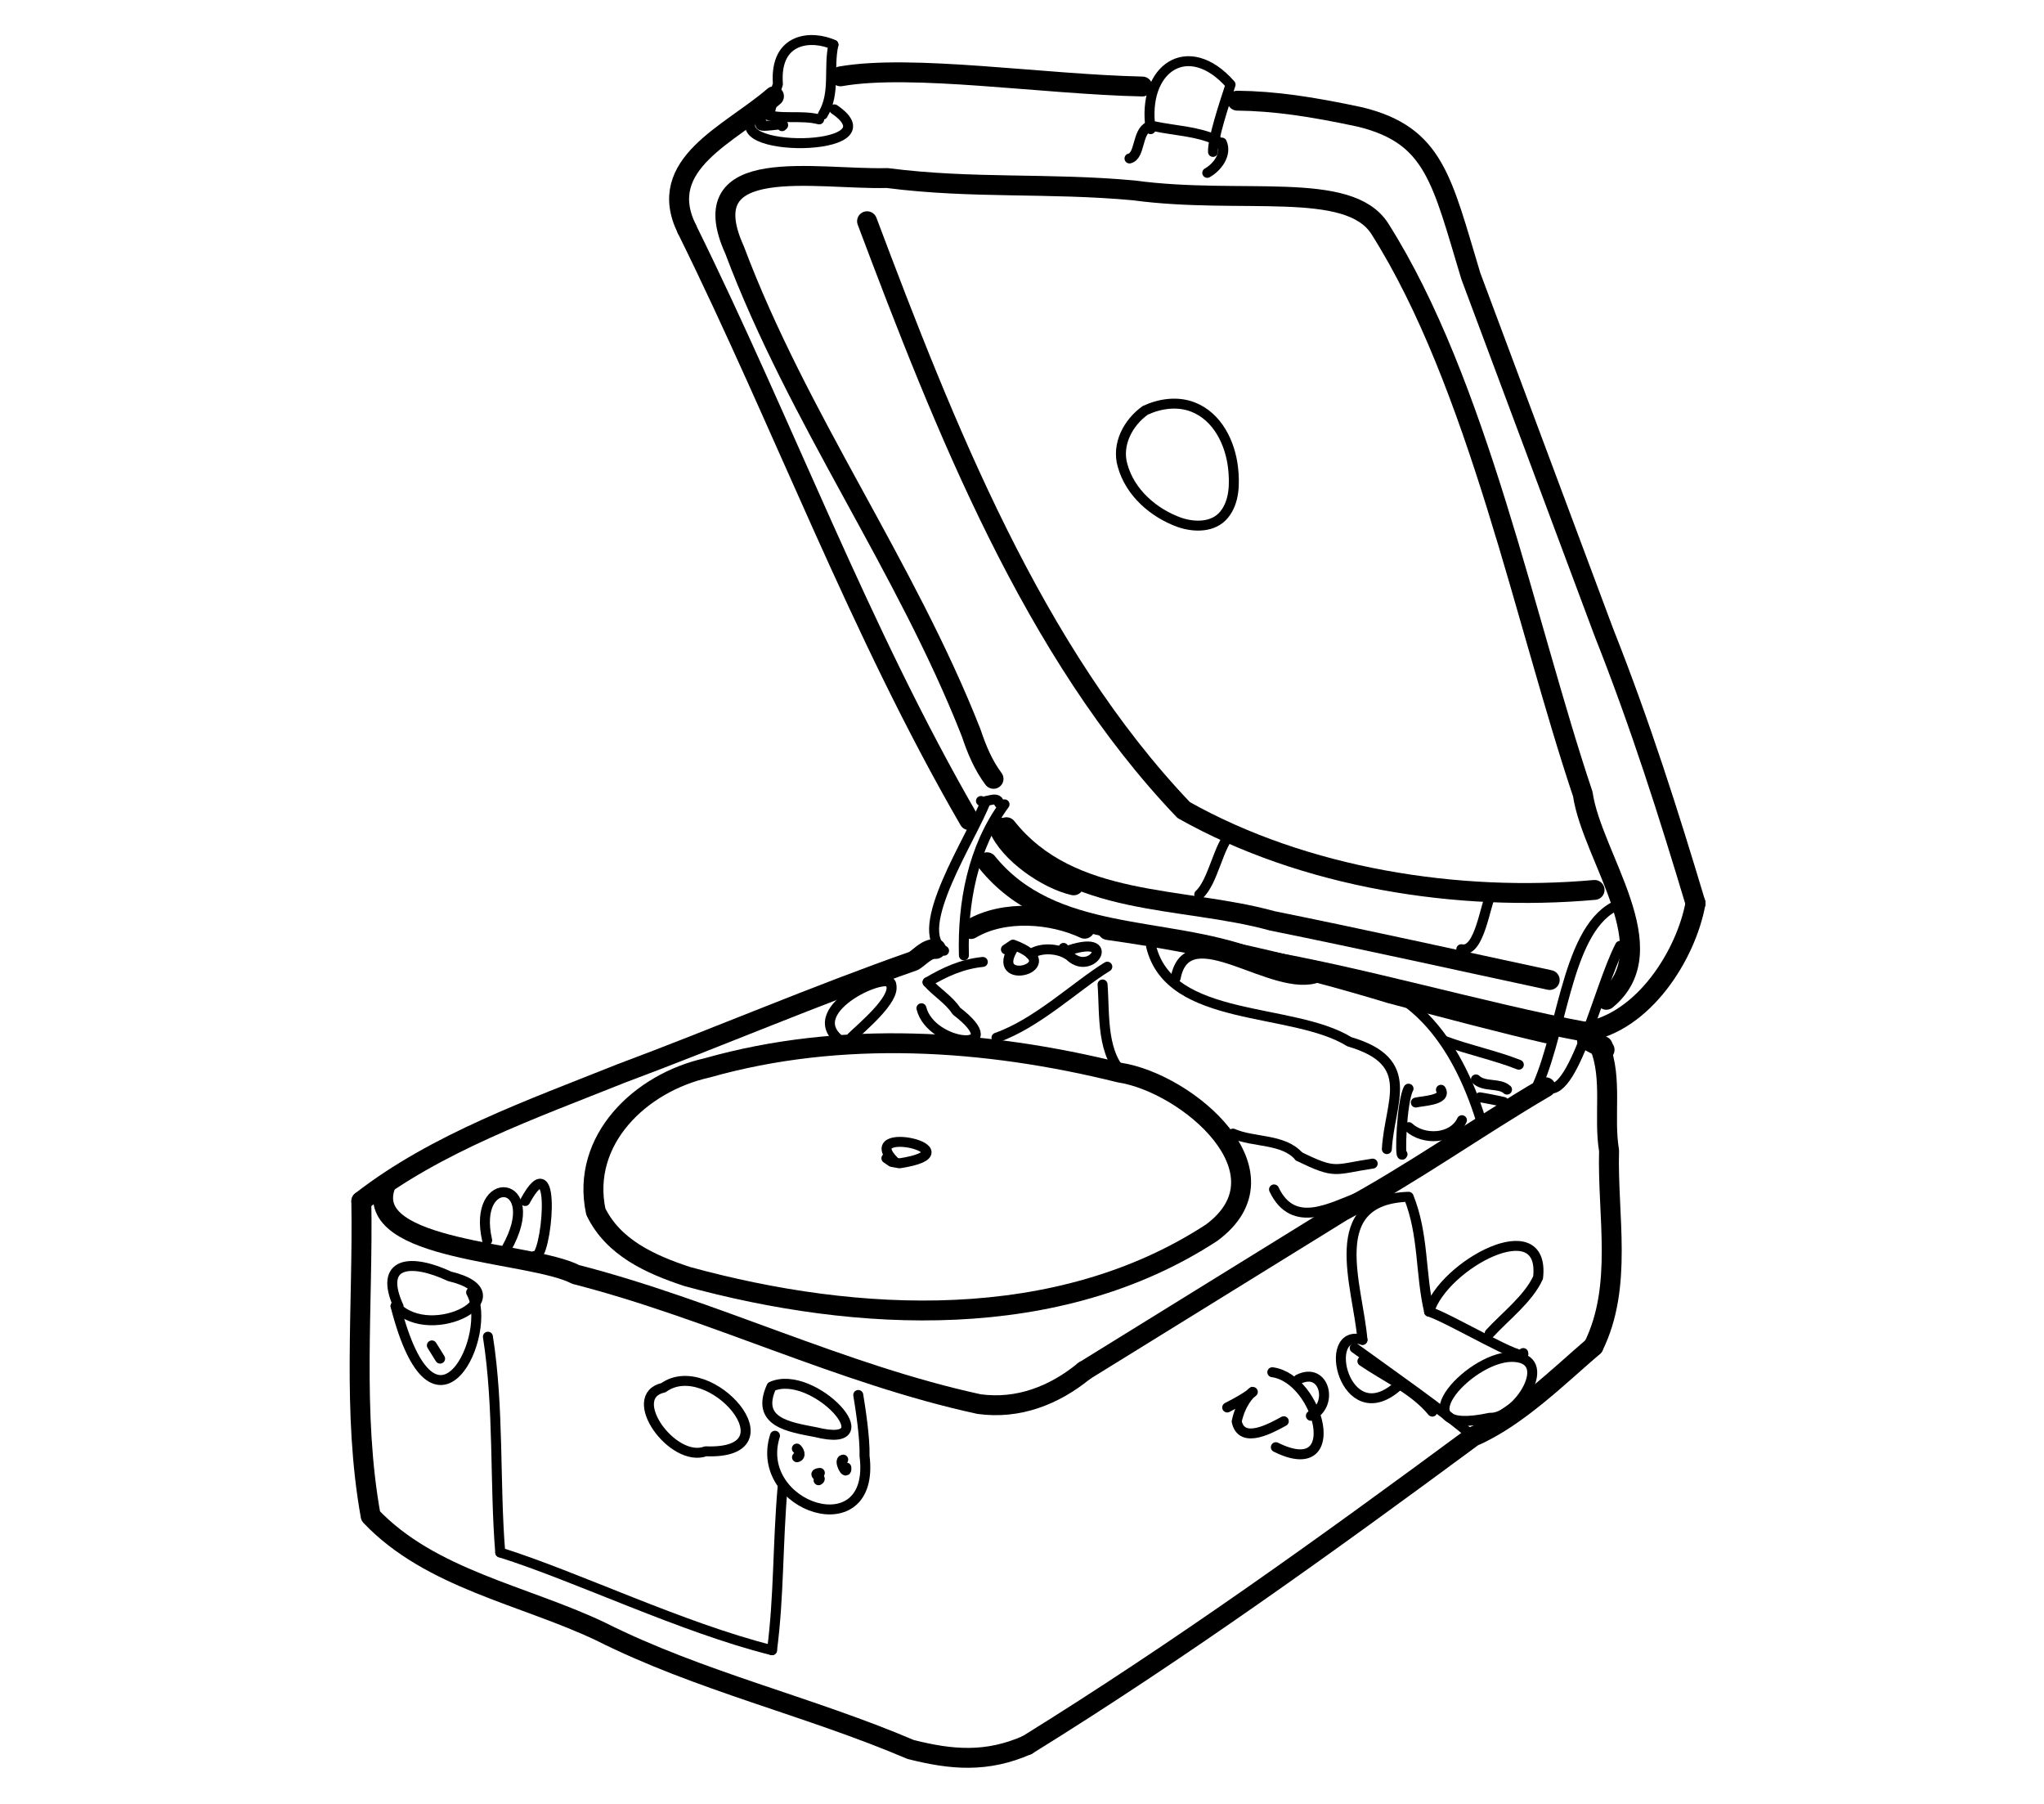 <?xml version="1.0" encoding="UTF-8" standalone="no"?>
<!-- Created by Ashley Blewer - This work is licensed under a Creative Commons Attribution 4.0 International License -->

<svg
   width="544"
   height="480"
   viewBox="0 0 143.933 127"
   version="1.1"
   id="svg2490"
   inkscape:version="1.2.2 (1:1.2.2+202212051552+b0a8486541)"
   sodipodi:docname="1948-microgroove-disc-3.svg"
   xmlns:inkscape="http://www.inkscape.org/namespaces/inkscape"
   xmlns:sodipodi="http://sodipodi.sourceforge.net/DTD/sodipodi-0.dtd"
   xmlns="http://www.w3.org/2000/svg"
   xmlns:svg="http://www.w3.org/2000/svg">
  <sodipodi:namedview
     id="namedview2492"
     pagecolor="#ffffff"
     bordercolor="#666666"
     borderopacity="1.0"
     inkscape:pageshadow="2"
     inkscape:pageopacity="0.0"
     inkscape:pagecheckerboard="0"
     inkscape:document-units="mm"
     showgrid="false"
     units="px"
     inkscape:zoom="0.90583674"
     inkscape:cx="53.541657"
     inkscape:cy="253.35691"
     inkscape:window-width="1846"
     inkscape:window-height="1136"
     inkscape:window-x="0"
     inkscape:window-y="0"
     inkscape:window-maximized="1"
     inkscape:current-layer="g4731"
     inkscape:showpageshadow="2"
     inkscape:deskcolor="#d1d1d1" />
  <defs
     id="defs2487" />
  <g
     inkscape:label="Layer 1"
     inkscape:groupmode="layer"
     id="layer1">
    <g
       id="g4731"
       transform="matrix(0.33,0,0,0.329,-241.789,1.731)"
       style="stroke-width:2.687">
      <g
         id="g104528"
         transform="matrix(1,0,0,-1,0,792)"
         style="stroke-width:2.687">
        <g
           id="g104530"
           style="stroke-width:2.687" />
      </g>
      <g
         id="g104996"
         transform="matrix(1,0,0,-1,0,792)"
         style="stroke-width:2.687">
        <g
           id="g104998"
           style="stroke-width:2.687" />
      </g>
      <g
         id="g4382"
         transform="matrix(1.513,0,0,1.511,680.576,-723.69)"
         style="stroke-width:2.219">
        <g
           id="g964"
           transform="matrix(1,0,0,-1,0,792)"
           style="stroke-width:2.219">
          <g
             id="g966"
             style="stroke-width:2.219">
            <path
               d="m 85.407,146.424 c 0.257,-14.875 -1.325,-29.841 1.319,-44.592 8.424,-8.917 21.589,-11.183 32.388,-16.334 14.002,-7.074 29.404,-10.573 43.768,-16.729 5.794,-1.471 10.713,-1.891 16.425,0.626"
               style="fill:none;stroke:#000000;stroke-width:2.815;stroke-linecap:round;stroke-linejoin:round;stroke-miterlimit:10;stroke-dasharray:none;stroke-opacity:1"
               id="path968"
               sodipodi:nodetypes="ccccc" />
          </g>
        </g>
        <g
           id="g970"
           transform="matrix(1,0,0,-1,0,792)"
           style="stroke-width:2.219">
          <g
             id="g972"
             style="stroke-width:2.219">
            <path
               d="m 179.306,69.396 c 21.682,13.496 42.404,28.484 62.892,43.685 6.167,2.646 12.199,8.669 16.977,12.766"
               style="fill:none;stroke:#000000;stroke-width:2.815;stroke-linecap:round;stroke-linejoin:round;stroke-miterlimit:10;stroke-dasharray:none;stroke-opacity:1"
               id="path974"
               sodipodi:nodetypes="ccc" />
          </g>
        </g>
        <g
           id="g976"
           transform="matrix(1,0,0,-1,0,792)"
           style="stroke-width:2.219">
          <g
             id="g978"
             style="stroke-width:2.219">
            <path
               d="m 259.176,125.847 c 4.205,8.54 1.946,18.571 2.206,27.719 -0.806,4.871 0.526,10.167 -1.32,14.8"
               style="fill:none;stroke:#000000;stroke-width:2.815;stroke-linecap:round;stroke-linejoin:round;stroke-miterlimit:10;stroke-dasharray:none;stroke-opacity:1"
               id="path980" />
          </g>
        </g>
        <g
           id="g982"
           transform="matrix(1,0,0,-1,0,792)"
           style="stroke-width:2.219">
          <g
             id="g984"
             style="stroke-width:2.219">
            <path
               d="m 258.274,169.211 c 0.447,-0.163 2.094,-1.062 2.471,-1.347"
               style="fill:none;stroke:#000000;stroke-width:2.815;stroke-linecap:round;stroke-linejoin:round;stroke-miterlimit:10;stroke-dasharray:none;stroke-opacity:1"
               id="path986" />
          </g>
        </g>
        <g
           id="g988"
           transform="matrix(1,0,0,-1,0,792)"
           style="stroke-width:2.219">
          <g
             id="g990"
             style="stroke-width:2.219">
            <path
               d="m 171.375,184.965 c 4.72,2.802 11.522,2.179 16.039,0.043"
               style="fill:none;stroke:#000000;stroke-width:2.815;stroke-linecap:round;stroke-linejoin:round;stroke-miterlimit:10;stroke-dasharray:none;stroke-opacity:1"
               id="path992" />
          </g>
        </g>
        <g
           id="g994"
           transform="matrix(1,0,0,-1,0,792)"
           style="stroke-width:2.219">
          <g
             id="g996"
             style="stroke-width:2.219">
            <path
               d="m 85.407,146.424 c 10.556,8.249 24.097,13.042 36.62,18.078 13.821,5.182 27.361,11.041 41.29,15.949 0.953,0.607 1.848,1.764 3.123,1.695"
               style="fill:none;stroke:#000000;stroke-width:2.815;stroke-linecap:round;stroke-linejoin:round;stroke-miterlimit:10;stroke-dasharray:none;stroke-opacity:1"
               id="path998" />
          </g>
        </g>
        <g
           id="g1000"
           transform="matrix(1,0,0,-1,0,792)"
           style="stroke-width:2.219">
          <g
             id="g1002"
             style="stroke-width:2.219">
            <path
               d="m 190.685,184.825 c 13.531,-1.913 26.823,-4.996 39.853,-8.985 6.983,-1.868 16.885,-4.474 22.104,-5.656"
               style="fill:none;stroke:#000000;stroke-width:2.815;stroke-linecap:round;stroke-linejoin:round;stroke-miterlimit:10;stroke-dasharray:none;stroke-opacity:1"
               id="path1004" />
          </g>
        </g>
        <g
           id="g1006"
           transform="matrix(1,0,0,-1,0,792)"
           style="stroke-width:2.219">
          <g
             id="g1008"
             style="stroke-width:2.219">
            <path
               d="m 259.707,168.918 c 0.115,-0.114 0.634,-0.459 0.779,-0.518"
               style="fill:none;stroke:#000000;stroke-width:2.815;stroke-linecap:round;stroke-linejoin:round;stroke-miterlimit:10;stroke-dasharray:none;stroke-opacity:1"
               id="path1010" />
          </g>
        </g>
        <g
           id="g1012"
           transform="matrix(1,0,0,-1,0,792)"
           style="stroke-width:2.219">
          <g
             id="g1014"
             style="stroke-width:2.219">
            <path
               d="m 258.02,170.405 c 8.215,1.298 14.23,10.892 15.553,18.213"
               style="fill:none;stroke:#000000;stroke-width:2.815;stroke-linecap:round;stroke-linejoin:round;stroke-miterlimit:10;stroke-dasharray:none;stroke-opacity:1"
               id="path1016" />
          </g>
        </g>
        <g
           id="g1018"
           transform="matrix(1,0,0,-1,0,792)"
           style="stroke-width:2.219">
          <g
             id="g1020"
             style="stroke-width:2.219">
            <path
               d="m 273.573,188.618 c -3.779,12.648 -7.776,25.325 -12.922,38.357 l -18.77,50.473 c -4.113,13.674 -5.139,19.901 -15.54,22.501 -6.949,1.494 -12.131,2.27 -17.394,2.327"
               style="fill:none;stroke:#000000;stroke-width:2.815;stroke-linecap:round;stroke-linejoin:round;stroke-miterlimit:10;stroke-dasharray:none;stroke-opacity:1"
               id="path1022"
               sodipodi:nodetypes="ccccc" />
          </g>
        </g>
        <g
           id="g1024"
           transform="matrix(1,0,0,-1,0,792)"
           style="stroke-width:2.219">
          <g
             id="g1026"
             style="stroke-width:2.219">
            <path
               d="m 195.561,304.283 c -14.054,0.305 -32.513,3.215 -42.568,1.44"
               style="fill:none;stroke:#000000;stroke-width:2.815;stroke-linecap:round;stroke-linejoin:round;stroke-miterlimit:10;stroke-dasharray:none;stroke-opacity:1"
               id="path1028"
               sodipodi:nodetypes="cc" />
          </g>
        </g>
        <g
           id="g1030"
           transform="matrix(1,0,0,-1,0,792)"
           style="stroke-width:2.219">
          <g
             id="g1032"
             style="stroke-width:2.219">
            <path
               d="m 143.599,302.906 c -6.246,-5.416 -16.802,-9.57 -12.28,-18.807"
               style="fill:none;stroke:#000000;stroke-width:2.815;stroke-linecap:round;stroke-linejoin:round;stroke-miterlimit:10;stroke-dasharray:none;stroke-opacity:1"
               id="path1034"
               sodipodi:nodetypes="cc" />
          </g>
        </g>
        <g
           id="g1036"
           transform="matrix(1,0,0,-1,0,792)"
           style="stroke-width:2.219">
          <g
             id="g1038"
             style="stroke-width:2.219">
            <path
               d="m 131.319,284.099 c 13.64,-27.733 24.344,-56.897 39.817,-83.722"
               style="fill:none;stroke:#000000;stroke-width:2.815;stroke-linecap:round;stroke-linejoin:round;stroke-miterlimit:10;stroke-dasharray:none;stroke-opacity:1"
               id="path1040"
               sodipodi:nodetypes="ccc" />
          </g>
        </g>
        <g
           id="g1042"
           transform="matrix(1,0,0,-1,0,792)"
           style="stroke-width:2.219">
          <g
             id="g1044"
             style="stroke-width:2.219">
            <path
               d="m 173.653,194.421 c 9.16,-11.389 25.088,-8.876 37.597,-13.645 14.272,-2.324 32.534,-7.713 46.771,-10.371"
               style="fill:none;stroke:#000000;stroke-width:2.815;stroke-linecap:round;stroke-linejoin:round;stroke-miterlimit:10;stroke-dasharray:none;stroke-opacity:1"
               id="path1046"
               sodipodi:nodetypes="ccc" />
          </g>
        </g>
        <g
           id="g1048"
           transform="matrix(1,0,0,-1,0,792)"
           style="stroke-width:2.219">
          <g
             id="g1050"
             style="stroke-width:2.219">
            <path
               d="m 176.391,199.385 c 9.064,-11.461 24.755,-9.72 37.485,-13.263 13.075,-2.652 26.104,-5.576 39.132,-8.378"
               style="fill:none;stroke:#000000;stroke-width:2.815;stroke-linecap:round;stroke-linejoin:round;stroke-miterlimit:10;stroke-dasharray:none;stroke-opacity:1"
               id="path1052" />
          </g>
        </g>
        <g
           id="g1054"
           transform="matrix(1,0,0,-1,0,792)"
           style="stroke-width:2.219">
          <g
             id="g1056"
             style="stroke-width:2.219">
            <path
               d="m 260.997,174.941 c 8.631,7.129 -2.016,20.178 -3.319,29.129 -8.1,24.229 -14.811,58.188 -28.631,80.077 -4.397,6.903 -19.494,3.359 -34.697,5.425 -12.249,1.124 -22.623,0.185 -34.779,1.749 -10.084,-0.271 -27.744,3.588 -21.527,-10.179 8.927,-23.872 24.125,-44.735 33.378,-68.412 0.763,-2.291 1.69,-4.549 3.144,-6.498"
               style="fill:none;stroke:#000000;stroke-width:2.815;stroke-linecap:round;stroke-linejoin:round;stroke-miterlimit:10;stroke-dasharray:none;stroke-opacity:1"
               id="path1058"
               sodipodi:nodetypes="cccccccc" />
          </g>
        </g>
        <g
           id="g1060"
           transform="matrix(1,0,0,-1,0,792)"
           style="stroke-width:2.219">
          <g
             id="g1062"
             style="stroke-width:2.219">
            <path
               d="m 175.258,199.403 c 1.52,-3.741 6.903,-7.401 10.608,-8.253"
               style="fill:none;stroke:#000000;stroke-width:2.815;stroke-linecap:round;stroke-linejoin:round;stroke-miterlimit:10;stroke-dasharray:none;stroke-opacity:1"
               id="path1064" />
          </g>
        </g>
        <g
           id="g1066"
           transform="matrix(1,0,0,-1,0,792)"
           style="stroke-width:2.219">
          <g
             id="g1068"
             style="stroke-width:2.219">
            <path
               d="m 88.766,148.517 c -3.175,-9.31 20.535,-9.164 26.874,-12.474 19.31,-4.98 37.389,-14.103 56.879,-18.358 5.55,-0.767 10.622,1.238 14.832,4.7"
               style="fill:none;stroke:#000000;stroke-width:2.815;stroke-linecap:round;stroke-linejoin:round;stroke-miterlimit:10;stroke-dasharray:none;stroke-opacity:1"
               id="path1070"
               sodipodi:nodetypes="cccc" />
          </g>
        </g>
        <g
           id="g1072"
           transform="matrix(1,0,0,-1,0,792)"
           style="stroke-width:2.219">
          <g
             id="g1074"
             style="stroke-width:2.219">
            <path
               d="m 187.351,122.385 36.38,22.593 c 9.874,5.305 19.104,11.943 28.704,17.584"
               style="fill:none;stroke:#000000;stroke-width:2.815;stroke-linecap:round;stroke-linejoin:round;stroke-miterlimit:10;stroke-dasharray:none;stroke-opacity:1"
               id="path1076"
               sodipodi:nodetypes="ccc" />
          </g>
        </g>
        <g
           id="g1078"
           transform="matrix(1,0,0,-1,0,792)"
           style="stroke-width:2.219">
          <g
             id="g1080"
             style="stroke-width:2.219">
            <path
               d="m 156.734,285.204 c 10.913,-29.106 23.416,-61.049 44.653,-83.391 17.032,-9.628 38.641,-13.051 57.947,-11.311"
               style="fill:none;stroke:#000000;stroke-width:2.815;stroke-linecap:round;stroke-linejoin:round;stroke-miterlimit:10;stroke-dasharray:none;stroke-opacity:1"
               id="path1082" />
          </g>
        </g>
        <g
           id="g1084"
           transform="matrix(1,0,0,-1,0,792)"
           style="stroke-width:2.219">
          <g
             id="g1086"
             style="stroke-width:2.219">
            <path
               d="m 141.207,300.354 c -6.21,-5.6 20.006,-5.539 10.916,0.694"
               style="fill:none;stroke:#000000;stroke-width:1.408;stroke-linecap:round;stroke-linejoin:round;stroke-miterlimit:10;stroke-dasharray:none;stroke-opacity:1"
               id="path1088" />
          </g>
        </g>
        <g
           id="g1090"
           transform="matrix(1,0,0,-1,0,792)"
           style="stroke-width:2.219">
          <g
             id="g1092"
             style="stroke-width:2.219">
            <path
               d="m 150.491,300.296 c 1.83,3.053 0.758,6.588 1.499,9.906"
               style="fill:none;stroke:#000000;stroke-width:1.408;stroke-linecap:round;stroke-linejoin:round;stroke-miterlimit:10;stroke-dasharray:none;stroke-opacity:1"
               id="path1094"
               sodipodi:nodetypes="cc" />
          </g>
        </g>
        <g
           id="g1096"
           transform="matrix(1,0,0,-1,0,792)"
           style="stroke-width:2.219">
          <g
             id="g1098"
             style="stroke-width:2.219">
            <path
               d="m 151.99,310.202 c -2.958,1.354 -8.34,1.145 -7.832,-5.577 l -0.558,-1.718 -0.598,-2.34"
               style="fill:none;stroke:#000000;stroke-width:1.408;stroke-linecap:round;stroke-linejoin:round;stroke-miterlimit:10;stroke-dasharray:none;stroke-opacity:1"
               id="path1100" />
          </g>
        </g>
        <g
           id="g1102"
           transform="matrix(1,0,0,-1,0,792)"
           style="stroke-width:2.219">
          <g
             id="g1104"
             style="stroke-width:2.219">
            <path
               d="m 142.073,300.428 c 2.563,-0.898 5.307,-0.128 7.906,-0.802"
               style="fill:none;stroke:#000000;stroke-width:1.408;stroke-linecap:round;stroke-linejoin:round;stroke-miterlimit:10;stroke-dasharray:none;stroke-opacity:1"
               id="path1106" />
          </g>
        </g>
        <g
           id="g1108"
           transform="matrix(1,0,0,-1,0,792)"
           style="stroke-width:2.219">
          <g
             id="g1110"
             style="stroke-width:2.219">
            <path
               d="m 141.876,299.157 c -1.213,-1.083 3.981,0.262 2.872,-0.492"
               style="fill:none;stroke:#000000;stroke-width:1.408;stroke-linecap:round;stroke-linejoin:round;stroke-miterlimit:10;stroke-dasharray:none;stroke-opacity:1"
               id="path1112" />
          </g>
        </g>
        <g
           id="g1114"
           transform="matrix(1,0,0,-1,0,792)"
           style="stroke-width:2.219">
          <g
             id="g1116"
             style="stroke-width:2.219">
            <path
               d="m 193.746,294.091 c 1.543,0.38 1.027,3.757 2.721,4.521"
               style="fill:none;stroke:#000000;stroke-width:1.408;stroke-linecap:round;stroke-linejoin:round;stroke-miterlimit:10;stroke-dasharray:none;stroke-opacity:1"
               id="path1118" />
          </g>
        </g>
        <g
           id="g1120"
           transform="matrix(1,0,0,-1,0,792)"
           style="stroke-width:2.219">
          <g
             id="g1122"
             style="stroke-width:2.219">
            <path
               d="m 197.168,298.664 c 2.959,-0.637 6.085,-0.693 8.873,-1.986"
               style="fill:none;stroke:#000000;stroke-width:1.408;stroke-linecap:round;stroke-linejoin:round;stroke-miterlimit:10;stroke-dasharray:none;stroke-opacity:1"
               id="path1124" />
          </g>
        </g>
        <g
           id="g1126"
           transform="matrix(1,0,0,-1,0,792)"
           style="stroke-width:2.219">
          <g
             id="g1128"
             style="stroke-width:2.219">
            <path
               d="m 206.767,296.345 c 0.747,-1.679 -0.653,-3.502 -2.053,-4.291"
               style="fill:none;stroke:#000000;stroke-width:1.408;stroke-linecap:round;stroke-linejoin:round;stroke-miterlimit:10;stroke-dasharray:none;stroke-opacity:1"
               id="path1130" />
          </g>
        </g>
        <g
           id="g1132"
           transform="matrix(1,0,0,-1,0,792)"
           style="stroke-width:2.219">
          <g
             id="g1134"
             style="stroke-width:2.219">
            <path
               d="m 196.728,298.244 c -1.285,8.611 5.285,13.148 11.271,6.311 -0.945,-2.871 -2.546,-7.762 -2.474,-9.535"
               style="fill:none;stroke:#000000;stroke-width:1.408;stroke-linecap:round;stroke-linejoin:round;stroke-miterlimit:10;stroke-dasharray:none;stroke-opacity:1"
               id="path1136" />
          </g>
        </g>
        <g
           id="g1138"
           transform="matrix(1,0,0,-1,0,792)"
           style="stroke-width:2.219">
          <g
             id="g1140"
             style="stroke-width:2.219">
            <path
               d="m 195.979,258.426 c -2.422,-1.715 -4.082,-4.838 -3.207,-7.819 1.049,-3.847 4.392,-6.758 8.063,-8.067 2.074,-0.701 4.759,-0.74 6.262,1.119 1.476,1.834 1.494,4.396 1.254,6.628 -0.399,3.508 -2.19,7.249 -5.654,8.601 -2.173,0.854 -4.643,0.5 -6.718,-0.462 z"
               style="fill:none;stroke:#000000;stroke-width:1.408;stroke-linecap:round;stroke-linejoin:round;stroke-miterlimit:10;stroke-dasharray:none;stroke-opacity:1"
               id="path1142"
               sodipodi:nodetypes="ccc" />
          </g>
        </g>
        <g
           id="g1144"
           transform="matrix(1,0,0,-1,0,792)"
           style="stroke-width:2.219">
          <g
             id="g1146"
             style="stroke-width:2.219">
            <path
               d="m 203.583,189.854 c 1.964,1.778 2.78,7.155 4.451,8.517"
               style="fill:none;stroke:#000000;stroke-width:1.408;stroke-linecap:round;stroke-linejoin:round;stroke-miterlimit:10;stroke-dasharray:none;stroke-opacity:1"
               id="path1148"
               sodipodi:nodetypes="cc" />
          </g>
        </g>
        <g
           id="g1150"
           transform="matrix(1,0,0,-1,0,792)"
           style="stroke-width:2.219">
          <g
             id="g1152"
             style="stroke-width:2.219">
            <path
               d="m 244.882,190.166 c -0.992,-1.466 -1.669,-8.639 -4.339,-8.059"
               style="fill:none;stroke:#000000;stroke-width:1.408;stroke-linecap:round;stroke-linejoin:round;stroke-miterlimit:10;stroke-dasharray:none;stroke-opacity:1"
               id="path1154"
               sodipodi:nodetypes="cc" />
          </g>
        </g>
        <g
           id="g1156"
           transform="matrix(1,0,0,-1,0,792)"
           style="stroke-width:2.219">
          <g
             id="g1158"
             style="stroke-width:2.219">
            <path
               d="m 176.122,202.622 c -4.48,-6.13 -5.942,-13.955 -5.729,-21.391"
               style="fill:none;stroke:#000000;stroke-width:1.408;stroke-linecap:round;stroke-linejoin:round;stroke-miterlimit:10;stroke-dasharray:none;stroke-opacity:1"
               id="path1160" />
          </g>
        </g>
        <g
           id="g1162"
           transform="matrix(1,0,0,-1,0,792)"
           style="stroke-width:2.219">
          <g
             id="g1164"
             style="stroke-width:2.219">
            <path
               d="m 173.468,203.052 c -1.908,-5.102 -10.645,-18.251 -5.875,-21.158"
               style="fill:none;stroke:#000000;stroke-width:1.408;stroke-linecap:round;stroke-linejoin:round;stroke-miterlimit:10;stroke-dasharray:none;stroke-opacity:1"
               id="path1166" />
          </g>
        </g>
        <g
           id="g1168"
           transform="matrix(1,0,0,-1,0,792)"
           style="stroke-width:2.219">
          <g
             id="g1170"
             style="stroke-width:2.219">
            <path
               d="m 172.799,203.1 c 0.415,-0.417 2.372,0.882 2.563,-0.324"
               style="fill:none;stroke:#000000;stroke-width:1.408;stroke-linecap:round;stroke-linejoin:round;stroke-miterlimit:10;stroke-dasharray:none;stroke-opacity:1"
               id="path1172" />
          </g>
        </g>
        <g
           id="g1174"
           transform="matrix(1,0,0,-1,0,792)"
           style="stroke-width:2.219">
          <g
             id="g1176"
             style="stroke-width:2.219">
            <path
               d="m 262.093,188.135 c -6.991,-3.724 -7.312,-19.07 -11.53,-26.788"
               style="fill:none;stroke:#000000;stroke-width:1.408;stroke-linecap:round;stroke-linejoin:round;stroke-miterlimit:10;stroke-dasharray:none;stroke-opacity:1"
               id="path1178" />
          </g>
        </g>
        <g
           id="g1180"
           transform="matrix(1,0,0,-1,0,792)"
           style="stroke-width:2.219">
          <g
             id="g1182"
             style="stroke-width:2.219">
            <path
               d="m 262.936,182.584 c -3.041,-5.854 -6.668,-22.241 -10.5,-20.023"
               style="fill:none;stroke:#000000;stroke-width:1.408;stroke-linecap:round;stroke-linejoin:round;stroke-miterlimit:10;stroke-dasharray:none;stroke-opacity:1"
               id="path1184"
               sodipodi:nodetypes="cc" />
          </g>
        </g>
        <g
           id="g1186"
           transform="matrix(1,0,0,-1,0,792)"
           style="stroke-width:2.219">
          <g
             id="g1188"
             style="stroke-width:2.219">
            <path
               d="m 236.005,130.776 c 1.963,6.597 16.438,14.441 15.365,4.826 -1.354,-2.997 -4.67,-5.535 -6.826,-7.899"
               style="fill:none;stroke:#000000;stroke-width:1.408;stroke-linecap:round;stroke-linejoin:round;stroke-miterlimit:10;stroke-dasharray:none;stroke-opacity:1"
               id="path1190"
               sodipodi:nodetypes="ccc" />
          </g>
        </g>
        <g
           id="g1192"
           transform="matrix(1,0,0,-1,0,792)"
           style="stroke-width:2.219">
          <g
             id="g1194"
             style="stroke-width:2.219">
            <path
               d="m 236.005,130.776 c 2.956,-0.953 13.879,-7.557 13.275,-5.862"
               style="fill:none;stroke:#000000;stroke-width:1.408;stroke-linecap:round;stroke-linejoin:round;stroke-miterlimit:10;stroke-dasharray:none;stroke-opacity:1"
               id="path1196" />
          </g>
        </g>
        <g
           id="g1198"
           transform="matrix(1,0,0,-1,0,792)"
           style="stroke-width:2.219">
          <g
             id="g1200"
             style="stroke-width:2.219">
            <path
               d="m 247.614,124.369 c -6.272,-0.086 -16.019,-11.423 -3.036,-8.619 3.889,-0.194 9.463,8.633 3.036,8.619"
               style="fill:none;stroke:#000000;stroke-width:1.408;stroke-linecap:round;stroke-linejoin:round;stroke-miterlimit:10;stroke-dasharray:none;stroke-opacity:1"
               id="path1202"
               sodipodi:nodetypes="ccc" />
          </g>
        </g>
        <g
           id="g1204"
           transform="matrix(1,0,0,-1,0,792)"
           style="stroke-width:2.219">
          <g
             id="g1206"
             style="stroke-width:2.219">
            <path
               d="m 236.451,116.615 c -2.601,3.169 -6.548,4.851 -9.856,7.145"
               style="fill:none;stroke:#000000;stroke-width:1.408;stroke-linecap:round;stroke-linejoin:round;stroke-miterlimit:10;stroke-dasharray:none;stroke-opacity:1"
               id="path1208" />
          </g>
        </g>
        <g
           id="g1210"
           transform="matrix(1,0,0,-1,0,792)"
           style="stroke-width:2.219">
          <g
             id="g1212"
             style="stroke-width:2.219">
            <path
               d="m 242.198,113.081 c -3.276,3.023 -13.376,10.098 -16.691,12.546"
               style="fill:none;stroke:#000000;stroke-width:1.408;stroke-linecap:round;stroke-linejoin:round;stroke-miterlimit:10;stroke-dasharray:none;stroke-opacity:1"
               id="path1214"
               sodipodi:nodetypes="cc" />
          </g>
        </g>
        <g
           id="g1216"
           transform="matrix(1,0,0,-1,0,792)"
           style="stroke-width:2.219">
          <g
             id="g1218"
             style="stroke-width:2.219">
            <path
               d="m 213.887,122.198 c 6.588,-0.887 10.4,-15.542 0.5,-10.618"
               style="fill:none;stroke:#000000;stroke-width:1.408;stroke-linecap:round;stroke-linejoin:round;stroke-miterlimit:10;stroke-dasharray:none;stroke-opacity:1"
               id="path1220" />
          </g>
        </g>
        <g
           id="g1222"
           transform="matrix(1,0,0,-1,0,792)"
           style="stroke-width:2.219">
          <g
             id="g1224"
             style="stroke-width:2.219">
            <path
               d="m 207.525,117.204 c 6.612,3.37 2.416,3.143 1.34,-1.976 0.686,-3.33 4.927,-0.908 6.64,0.03"
               style="fill:none;stroke:#000000;stroke-width:1.408;stroke-linecap:round;stroke-linejoin:round;stroke-miterlimit:10;stroke-dasharray:none;stroke-opacity:1"
               id="path1226" />
          </g>
        </g>
        <g
           id="g1228"
           transform="matrix(1,0,0,-1,0,792)"
           style="stroke-width:2.219">
          <g
             id="g1230"
             style="stroke-width:2.219">
            <path
               d="m 217.571,121.19 c 3.708,1.874 5.017,-3.685 1.756,-5.161"
               style="fill:none;stroke:#000000;stroke-width:1.408;stroke-linecap:round;stroke-linejoin:round;stroke-miterlimit:10;stroke-dasharray:none;stroke-opacity:1"
               id="path1232" />
          </g>
        </g>
        <g
           id="g1234"
           transform="matrix(1,0,0,-1,0,792)"
           style="stroke-width:2.219">
          <g
             id="g1236"
             style="stroke-width:2.219">
            <path
               d="m 231.523,120.187 c -7.481,-6.589 -10.884,8.505 -4.922,6.59"
               style="fill:none;stroke:#000000;stroke-width:1.408;stroke-linecap:round;stroke-linejoin:round;stroke-miterlimit:10;stroke-dasharray:none;stroke-opacity:1"
               id="path1238"
               sodipodi:nodetypes="cc" />
          </g>
        </g>
        <g
           id="g1240"
           transform="matrix(1,0,0,-1,0,792)"
           style="stroke-width:2.219">
          <g
             id="g1242"
             style="stroke-width:2.219">
            <path
               d="m 226.601,126.777 c -0.649,7.777 -5.568,19.885 6.509,20.269 2.164,-5.394 1.625,-10.858 2.896,-16.271"
               style="fill:none;stroke:#000000;stroke-width:1.408;stroke-linecap:round;stroke-linejoin:round;stroke-miterlimit:10;stroke-dasharray:none;stroke-opacity:1"
               id="path1244"
               sodipodi:nodetypes="ccc" />
          </g>
        </g>
        <g
           id="g1246"
           transform="matrix(1,0,0,-1,0,792)"
           style="stroke-width:2.219">
          <g
             id="g1248"
             style="stroke-width:2.219">
            <path
               d="m 143.261,120.169 c 5.888,2.64 16.55,-9.024 6.261,-6.467 -3.744,0.735 -8.56,1.37 -6.261,6.467"
               style="fill:none;stroke:#000000;stroke-width:1.408;stroke-linecap:round;stroke-linejoin:round;stroke-miterlimit:10;stroke-dasharray:none;stroke-opacity:1"
               id="path1250"
               sodipodi:nodetypes="ccc" />
          </g>
        </g>
        <g
           id="g1252"
           transform="matrix(1,0,0,-1,0,792)"
           style="stroke-width:2.219">
          <g
             id="g1254"
             style="stroke-width:2.219">
            <path
               d="m 143.745,113.203 c -3.204,-10.151 14.263,-15.95 12.633,-2.869 0.075,2.597 -0.602,6.899 -0.886,8.642"
               style="fill:none;stroke:#000000;stroke-width:1.408;stroke-linecap:round;stroke-linejoin:round;stroke-miterlimit:10;stroke-dasharray:none;stroke-opacity:1"
               id="path1256" />
          </g>
        </g>
        <g
           id="g1258"
           transform="matrix(1,0,0,-1,0,792)"
           style="stroke-width:2.219">
          <g
             id="g1260"
             style="stroke-width:2.219">
            <path
               d="m 153.368,109.823 c -0.744,-0.068 0.566,-2.521 0.443,-1.129"
               style="fill:none;stroke:#000000;stroke-width:1.408;stroke-linecap:round;stroke-linejoin:round;stroke-miterlimit:10;stroke-dasharray:none;stroke-opacity:1"
               id="path1262" />
          </g>
        </g>
        <g
           id="g1264"
           transform="matrix(1,0,0,-1,0,792)"
           style="stroke-width:2.219">
          <g
             id="g1266"
             style="stroke-width:2.219">
            <path
               d="m 150.072,107.939 c -1.331,-0.142 0.546,-0.662 -0.178,-1.038"
               style="fill:none;stroke:#000000;stroke-width:1.408;stroke-linecap:round;stroke-linejoin:round;stroke-miterlimit:10;stroke-dasharray:none;stroke-opacity:1"
               id="path1268" />
          </g>
        </g>
        <g
           id="g1270"
           transform="matrix(1,0,0,-1,1.514,790.484)"
           style="stroke-width:2.219">
          <g
             id="g1272"
             style="stroke-width:2.219">
            <path
               d="m 145.315,109.868 c 0.3,-0.255 0.688,-1.073 0.024,-1.229"
               style="fill:none;stroke:#000000;stroke-width:1.408;stroke-linecap:round;stroke-linejoin:round;stroke-miterlimit:10;stroke-dasharray:none;stroke-opacity:1"
               id="path1274" />
          </g>
        </g>
        <g
           id="g1276"
           transform="matrix(1,0,0,-1,0,792)"
           style="stroke-width:2.219">
          <g
             id="g1278"
             style="stroke-width:2.219">
            <path
               d="m 128.017,120.008 c 6.498,4.725 18.833,-9.514 5.959,-9.01 -4.664,-1.744 -11.462,7.799 -5.959,9.01"
               style="fill:none;stroke:#000000;stroke-width:1.408;stroke-linecap:round;stroke-linejoin:round;stroke-miterlimit:10;stroke-dasharray:none;stroke-opacity:1"
               id="path1280"
               sodipodi:nodetypes="ccc" />
          </g>
        </g>
        <g
           id="g1282"
           transform="matrix(1,0,0,-1,0,792)"
           style="stroke-width:2.219">
          <g
             id="g1284"
             style="stroke-width:2.219">
            <path
               d="m 100.892,133.511 c 3.259,-5.714 -5.11,-23.711 -10.657,-1.948"
               style="fill:none;stroke:#000000;stroke-width:1.408;stroke-linecap:round;stroke-linejoin:round;stroke-miterlimit:10;stroke-dasharray:none;stroke-opacity:1"
               id="path1286"
               sodipodi:nodetypes="cc" />
          </g>
        </g>
        <g
           id="g1288"
           transform="matrix(1,0,0,-1,0,792)"
           style="stroke-width:2.219">
          <g
             id="g1290"
             style="stroke-width:2.219">
            <path
               d="m 90.235,131.564 c 5.085,-5.476 18.186,1.692 7.618,4.214 -5.413,2.551 -10.106,2.16 -7.186,-4.292"
               style="fill:none;stroke:#000000;stroke-width:1.408;stroke-linecap:round;stroke-linejoin:round;stroke-miterlimit:10;stroke-dasharray:none;stroke-opacity:1"
               id="path1292" />
          </g>
        </g>
        <g
           id="g1294"
           transform="matrix(1,0,0,-1,0,792)"
           style="stroke-width:2.219">
          <g
             id="g1296"
             style="stroke-width:2.219">
            <path
               d="m 95.356,125.996 c 0.203,-0.323 0.976,-1.572 1.16,-1.874"
               style="fill:none;stroke:#000000;stroke-width:1.408;stroke-linecap:round;stroke-linejoin:round;stroke-miterlimit:10;stroke-dasharray:none;stroke-opacity:1"
               id="path1298" />
          </g>
        </g>
        <g
           id="g1300"
           transform="matrix(1,0,0,-1,0,792)"
           style="stroke-width:2.219">
          <g
             id="g1302"
             style="stroke-width:2.219">
            <path
               d="m 103.154,140.873 c -2.243,9.776 8.252,8.745 2.724,-1.155"
               style="fill:none;stroke:#000000;stroke-width:1.408;stroke-linecap:round;stroke-linejoin:round;stroke-miterlimit:10;stroke-dasharray:none;stroke-opacity:1"
               id="path1304" />
          </g>
        </g>
        <g
           id="g1306"
           transform="matrix(1,0,0,-1,0,792)"
           style="stroke-width:2.219">
          <g
             id="g1308"
             style="stroke-width:2.219">
            <path
               d="m 108.512,146.441 c 4.714,8.733 2.975,-8.705 1.354,-7.774"
               style="fill:none;stroke:#000000;stroke-width:1.408;stroke-linecap:round;stroke-linejoin:round;stroke-miterlimit:10;stroke-dasharray:none;stroke-opacity:1"
               id="path1310"
               sodipodi:nodetypes="cc" />
          </g>
        </g>
        <g
           id="g1312"
           transform="matrix(1,0,0,-1,0,792)"
           style="stroke-width:2.219">
          <g
             id="g1314"
             style="stroke-width:2.219">
            <path
               d="m 103.259,127.23 c 1.579,-10.027 0.939,-20.768 1.74,-30.559"
               style="fill:none;stroke:#000000;stroke-width:1.408;stroke-linecap:round;stroke-linejoin:round;stroke-miterlimit:10;stroke-dasharray:none;stroke-opacity:1"
               id="path1316" />
          </g>
        </g>
        <g
           id="g1318"
           transform="matrix(1,0,0,-1,0,792)"
           style="stroke-width:2.219">
          <g
             id="g1320"
             style="stroke-width:2.219">
            <path
               d="m 104.998,96.671 c 10.767,-3.402 25.588,-10.644 38.329,-13.841"
               style="fill:none;stroke:#000000;stroke-width:1.408;stroke-linecap:round;stroke-linejoin:round;stroke-miterlimit:10;stroke-dasharray:none;stroke-opacity:1"
               id="path1322"
               sodipodi:nodetypes="cc" />
          </g>
        </g>
        <g
           id="g1324"
           transform="matrix(1,0,0,-1,0,792)"
           style="stroke-width:2.219">
          <g
             id="g1326"
             style="stroke-width:2.219">
            <path
               d="m 144.83,106.047 c -0.721,-8.37 -0.499,-15.477 -1.502,-23.217"
               style="fill:none;stroke:#000000;stroke-width:1.408;stroke-linecap:round;stroke-linejoin:round;stroke-miterlimit:10;stroke-dasharray:none;stroke-opacity:1"
               id="path1328"
               sodipodi:nodetypes="cc" />
          </g>
        </g>
        <g
           id="g1330"
           transform="matrix(1,0,0,-1,0,792)"
           style="stroke-width:2.219">
          <g
             id="g1332"
             style="stroke-width:2.219">
            <path
               d="m 118.477,144.944 c -2.149,10.143 6.282,18.246 15.689,20.353 18.924,5.392 39.264,4.049 58.164,-0.661 9.575,-1.469 24.475,-14.177 12.986,-22.687 -21.671,-14.196 -49.902,-12.813 -73.953,-6.197 -5.229,1.732 -10.427,4.109 -12.886,9.192"
               style="fill:none;stroke:#000000;stroke-width:2.815;stroke-linecap:round;stroke-linejoin:round;stroke-miterlimit:10;stroke-dasharray:none;stroke-opacity:1"
               id="path1334"
               sodipodi:nodetypes="cccccc" />
          </g>
        </g>
        <g
           id="g1336"
           transform="matrix(1,0,0,-1,0,792)"
           style="stroke-width:2.219">
          <g
             id="g1338"
             style="stroke-width:2.219">
            <path
               d="m 160.591,152.038 c -5.498,5.477 11.855,1.478 0.726,-0.255 l -1.101,0.198 -0.756,0.518"
               style="fill:none;stroke:#000000;stroke-width:1.408;stroke-linecap:round;stroke-linejoin:round;stroke-miterlimit:10;stroke-dasharray:none;stroke-opacity:1"
               id="path1340" />
          </g>
        </g>
        <g
           id="g1342"
           transform="matrix(1,0,0,-1,0,792)"
           style="stroke-width:2.219">
          <g
             id="g1344"
             style="stroke-width:2.219">
            <path
               d="m 152.814,169.283 c -5.395,4.413 7.441,10.057 7.331,7.747"
               style="fill:none;stroke:#000000;stroke-width:1.408;stroke-linecap:round;stroke-linejoin:round;stroke-miterlimit:10;stroke-dasharray:none;stroke-opacity:1"
               id="path1346" />
          </g>
        </g>
        <g
           id="g1348"
           transform="matrix(1,0,0,-1,0,792)"
           style="stroke-width:2.219">
          <g
             id="g1350"
             style="stroke-width:2.219">
            <path
               d="m 160.146,177.03 c 0.599,-2.063 -4.189,-5.999 -5.6,-7.393"
               style="fill:none;stroke:#000000;stroke-width:1.408;stroke-linecap:round;stroke-linejoin:round;stroke-miterlimit:10;stroke-dasharray:none;stroke-opacity:1"
               id="path1352"
               sodipodi:nodetypes="cc" />
          </g>
        </g>
        <g
           id="g1354"
           transform="matrix(1,0,0,-1,0,792)"
           style="stroke-width:2.219">
          <g
             id="g1356"
             style="stroke-width:2.219">
            <path
               d="m 164.399,173.747 c 1.364,-5.475 12.79,-6.439 4.937,-0.401 -1.066,1.653 -2.809,2.622 -4.069,4.09"
               style="fill:none;stroke:#000000;stroke-width:1.408;stroke-linecap:round;stroke-linejoin:round;stroke-miterlimit:10;stroke-dasharray:none;stroke-opacity:1"
               id="path1358" />
          </g>
        </g>
        <g
           id="g1360"
           transform="matrix(1,0,0,-1,0,792)"
           style="stroke-width:2.219">
          <g
             id="g1362"
             style="stroke-width:2.219">
            <path
               d="m 174.987,169.578 c 5.742,2.023 11.187,7.307 15.628,10.055"
               style="fill:none;stroke:#000000;stroke-width:1.408;stroke-linecap:round;stroke-linejoin:round;stroke-miterlimit:10;stroke-dasharray:none;stroke-opacity:1"
               id="path1364" />
          </g>
        </g>
        <g
           id="g1366"
           transform="matrix(1,0,0,-1,0,792)"
           style="stroke-width:2.219">
          <g
             id="g1368"
             style="stroke-width:2.219">
            <path
               d="m 177.501,182.476 c -4.04,-6.052 8.102,-2.796 -0.179,0.281 v 0 l -1.005,-0.68"
               style="fill:none;stroke:#000000;stroke-width:1.408;stroke-linecap:round;stroke-linejoin:round;stroke-miterlimit:10;stroke-dasharray:none;stroke-opacity:1"
               id="path1370"
               sodipodi:nodetypes="cccc" />
          </g>
        </g>
        <g
           id="g1372"
           transform="matrix(1,0,0,-1,0,792)"
           style="stroke-width:2.219">
          <g
             id="g1374"
             style="stroke-width:2.219">
            <path
               d="m 184.445,182.291 c 3.138,-5.4 8.365,2.215 0.75,-0.339"
               style="fill:none;stroke:#000000;stroke-width:1.408;stroke-linecap:round;stroke-linejoin:round;stroke-miterlimit:10;stroke-dasharray:none;stroke-opacity:1"
               id="path1376" />
          </g>
        </g>
        <g
           id="g1378"
           transform="matrix(1,0,0,-1,0,792)"
           style="stroke-width:2.219">
          <g
             id="g1380"
             style="stroke-width:2.219">
            <path
               d="m 184.99,181.364 c -1.37,0.878 -3.795,1.025 -5.207,0.036"
               style="fill:none;stroke:#000000;stroke-width:1.408;stroke-linecap:round;stroke-linejoin:round;stroke-miterlimit:10;stroke-dasharray:none;stroke-opacity:1"
               id="path1382" />
          </g>
        </g>
        <g
           id="g1384"
           transform="matrix(1,0,0,-1,0,792)"
           style="stroke-width:2.219">
          <g
             id="g1386"
             style="stroke-width:2.219">
            <path
               d="m 173.057,180.304 c -2.963,-0.301 -5.389,-1.447 -7.791,-2.867"
               style="fill:none;stroke:#000000;stroke-width:1.408;stroke-linecap:round;stroke-linejoin:round;stroke-miterlimit:10;stroke-dasharray:none;stroke-opacity:1"
               id="path1388"
               sodipodi:nodetypes="cc" />
          </g>
        </g>
        <g
           id="g1390"
           transform="matrix(1,0,0,-1,0,792)"
           style="stroke-width:2.219">
          <g
             id="g1392"
             style="stroke-width:2.219">
            <path
               d="m 196.796,182.495 c 2.641,-10.904 19.934,-8.504 27.955,-13.493 9.707,-2.853 5.664,-8.502 5.291,-15.205"
               style="fill:none;stroke:#000000;stroke-width:1.408;stroke-linecap:round;stroke-linejoin:round;stroke-miterlimit:10;stroke-dasharray:none;stroke-opacity:1"
               id="path1394"
               sodipodi:nodetypes="ccc" />
          </g>
        </g>
        <g
           id="g1396"
           transform="matrix(1,0,0,-1,0,792)"
           style="stroke-width:2.219">
          <g
             id="g1398"
             style="stroke-width:2.219">
            <path
               d="m 243.251,158.096 c -3.268,10.428 -9.949,20.872 -22.827,20.05 -6.328,-2.53 -18.498,8.757 -20.173,-0.131"
               style="fill:none;stroke:#000000;stroke-width:1.408;stroke-linecap:round;stroke-linejoin:round;stroke-miterlimit:10;stroke-dasharray:none;stroke-opacity:1"
               id="path1400" />
          </g>
        </g>
        <g
           id="g1402"
           transform="matrix(1,0,0,-1,0,792)"
           style="stroke-width:2.219">
          <g
             id="g1404"
             style="stroke-width:2.219">
            <path
               d="m 238.144,169.135 c 3.446,-1.303 7.083,-2.03 10.51,-3.385"
               style="fill:none;stroke:#000000;stroke-width:1.408;stroke-linecap:round;stroke-linejoin:round;stroke-miterlimit:10;stroke-dasharray:none;stroke-opacity:1"
               id="path1406" />
          </g>
        </g>
        <g
           id="g1408"
           transform="matrix(1,0,0,-1,0,792)"
           style="stroke-width:2.219">
          <g
             id="g1410"
             style="stroke-width:2.219">
            <path
               d="m 242.605,163.666 c 1.186,-1.144 3.258,-0.434 4.384,-1.442"
               style="fill:none;stroke:#000000;stroke-width:1.408;stroke-linecap:round;stroke-linejoin:round;stroke-miterlimit:10;stroke-dasharray:none;stroke-opacity:1"
               id="path1412" />
          </g>
        </g>
        <g
           id="g1414"
           transform="matrix(1,0,0,-1,0,792)"
           style="stroke-width:2.219">
          <g
             id="g1416"
             style="stroke-width:2.219">
            <path
               d="m 243.164,161.132 c 0.566,-0.076 2.799,-0.516 3.349,-0.659"
               style="fill:none;stroke:#000000;stroke-width:1.408;stroke-linecap:round;stroke-linejoin:round;stroke-miterlimit:10;stroke-dasharray:none;stroke-opacity:1"
               id="path1418" />
          </g>
        </g>
        <g
           id="g1420"
           transform="matrix(1,0,0,-1,0,792)"
           style="stroke-width:2.219">
          <g
             id="g1422"
             style="stroke-width:2.219">
            <path
               d="m 189.945,177.113 c 0.334,-4.332 -0.25,-10.076 3.402,-13.129"
               style="fill:none;stroke:#000000;stroke-width:1.408;stroke-linecap:round;stroke-linejoin:round;stroke-miterlimit:10;stroke-dasharray:none;stroke-opacity:1"
               id="path1424" />
          </g>
        </g>
        <g
           id="g1426"
           transform="matrix(1,0,0,-1,0,792)"
           style="stroke-width:2.219">
          <g
             id="g1428"
             style="stroke-width:2.219">
            <path
               d="m 208.337,155.993 c 2.935,-1.289 7.097,-0.684 9.311,-3.229"
               style="fill:none;stroke:#000000;stroke-width:1.408;stroke-linecap:round;stroke-linejoin:round;stroke-miterlimit:10;stroke-dasharray:none;stroke-opacity:1"
               id="path1430" />
          </g>
        </g>
        <g
           id="g1432"
           transform="matrix(1,0,0,-1,0,792)"
           style="stroke-width:2.219">
          <g
             id="g1434"
             style="stroke-width:2.219">
            <path
               d="m 217.648,152.764 c 5.28,-2.61 4.967,-1.83 10.395,-1.022"
               style="fill:none;stroke:#000000;stroke-width:1.408;stroke-linecap:round;stroke-linejoin:round;stroke-miterlimit:10;stroke-dasharray:none;stroke-opacity:1"
               id="path1436"
               sodipodi:nodetypes="cc" />
          </g>
        </g>
        <g
           id="g1438"
           transform="matrix(1,0,0,-1,0,792)"
           style="stroke-width:2.219">
          <g
             id="g1440"
             style="stroke-width:2.219">
            <path
               d="m 214.13,148.089 c 2.733,-5.784 8.099,-2.507 12.229,-0.986"
               style="fill:none;stroke:#000000;stroke-width:1.408;stroke-linecap:round;stroke-linejoin:round;stroke-miterlimit:10;stroke-dasharray:none;stroke-opacity:1"
               id="path1442" />
          </g>
        </g>
        <g
           id="g1444"
           transform="matrix(1,0,0,-1,0,792)"
           style="stroke-width:2.219">
          <g
             id="g1446"
             style="stroke-width:2.219">
            <path
               d="m 232.252,153.066 c -0.431,-0.961 -0.131,7.543 0.847,9.288"
               style="fill:none;stroke:#000000;stroke-width:1.408;stroke-linecap:round;stroke-linejoin:round;stroke-miterlimit:10;stroke-dasharray:none;stroke-opacity:1"
               id="path1448" />
          </g>
        </g>
        <g
           id="g1450"
           transform="matrix(1,0,0,-1,0,792)"
           style="stroke-width:2.219">
          <g
             id="g1452"
             style="stroke-width:2.219">
            <path
               d="m 233.137,156.906 c 2.042,-1.916 6.2,-1.759 7.492,0.985"
               style="fill:none;stroke:#000000;stroke-width:1.408;stroke-linecap:round;stroke-linejoin:round;stroke-miterlimit:10;stroke-dasharray:none;stroke-opacity:1"
               id="path1454" />
          </g>
        </g>
        <g
           id="g1456"
           transform="matrix(1,0,0,-1,0,792)"
           style="stroke-width:2.219">
          <g
             id="g1458"
             style="stroke-width:2.219">
            <path
               d="m 234.129,160.389 c 0.819,0.228 4.397,0.305 3.54,1.81"
               style="fill:none;stroke:#000000;stroke-width:1.408;stroke-linecap:round;stroke-linejoin:round;stroke-miterlimit:10;stroke-dasharray:none;stroke-opacity:1"
               id="path1460" />
          </g>
        </g>
      </g>
    </g>
  </g>
</svg>
